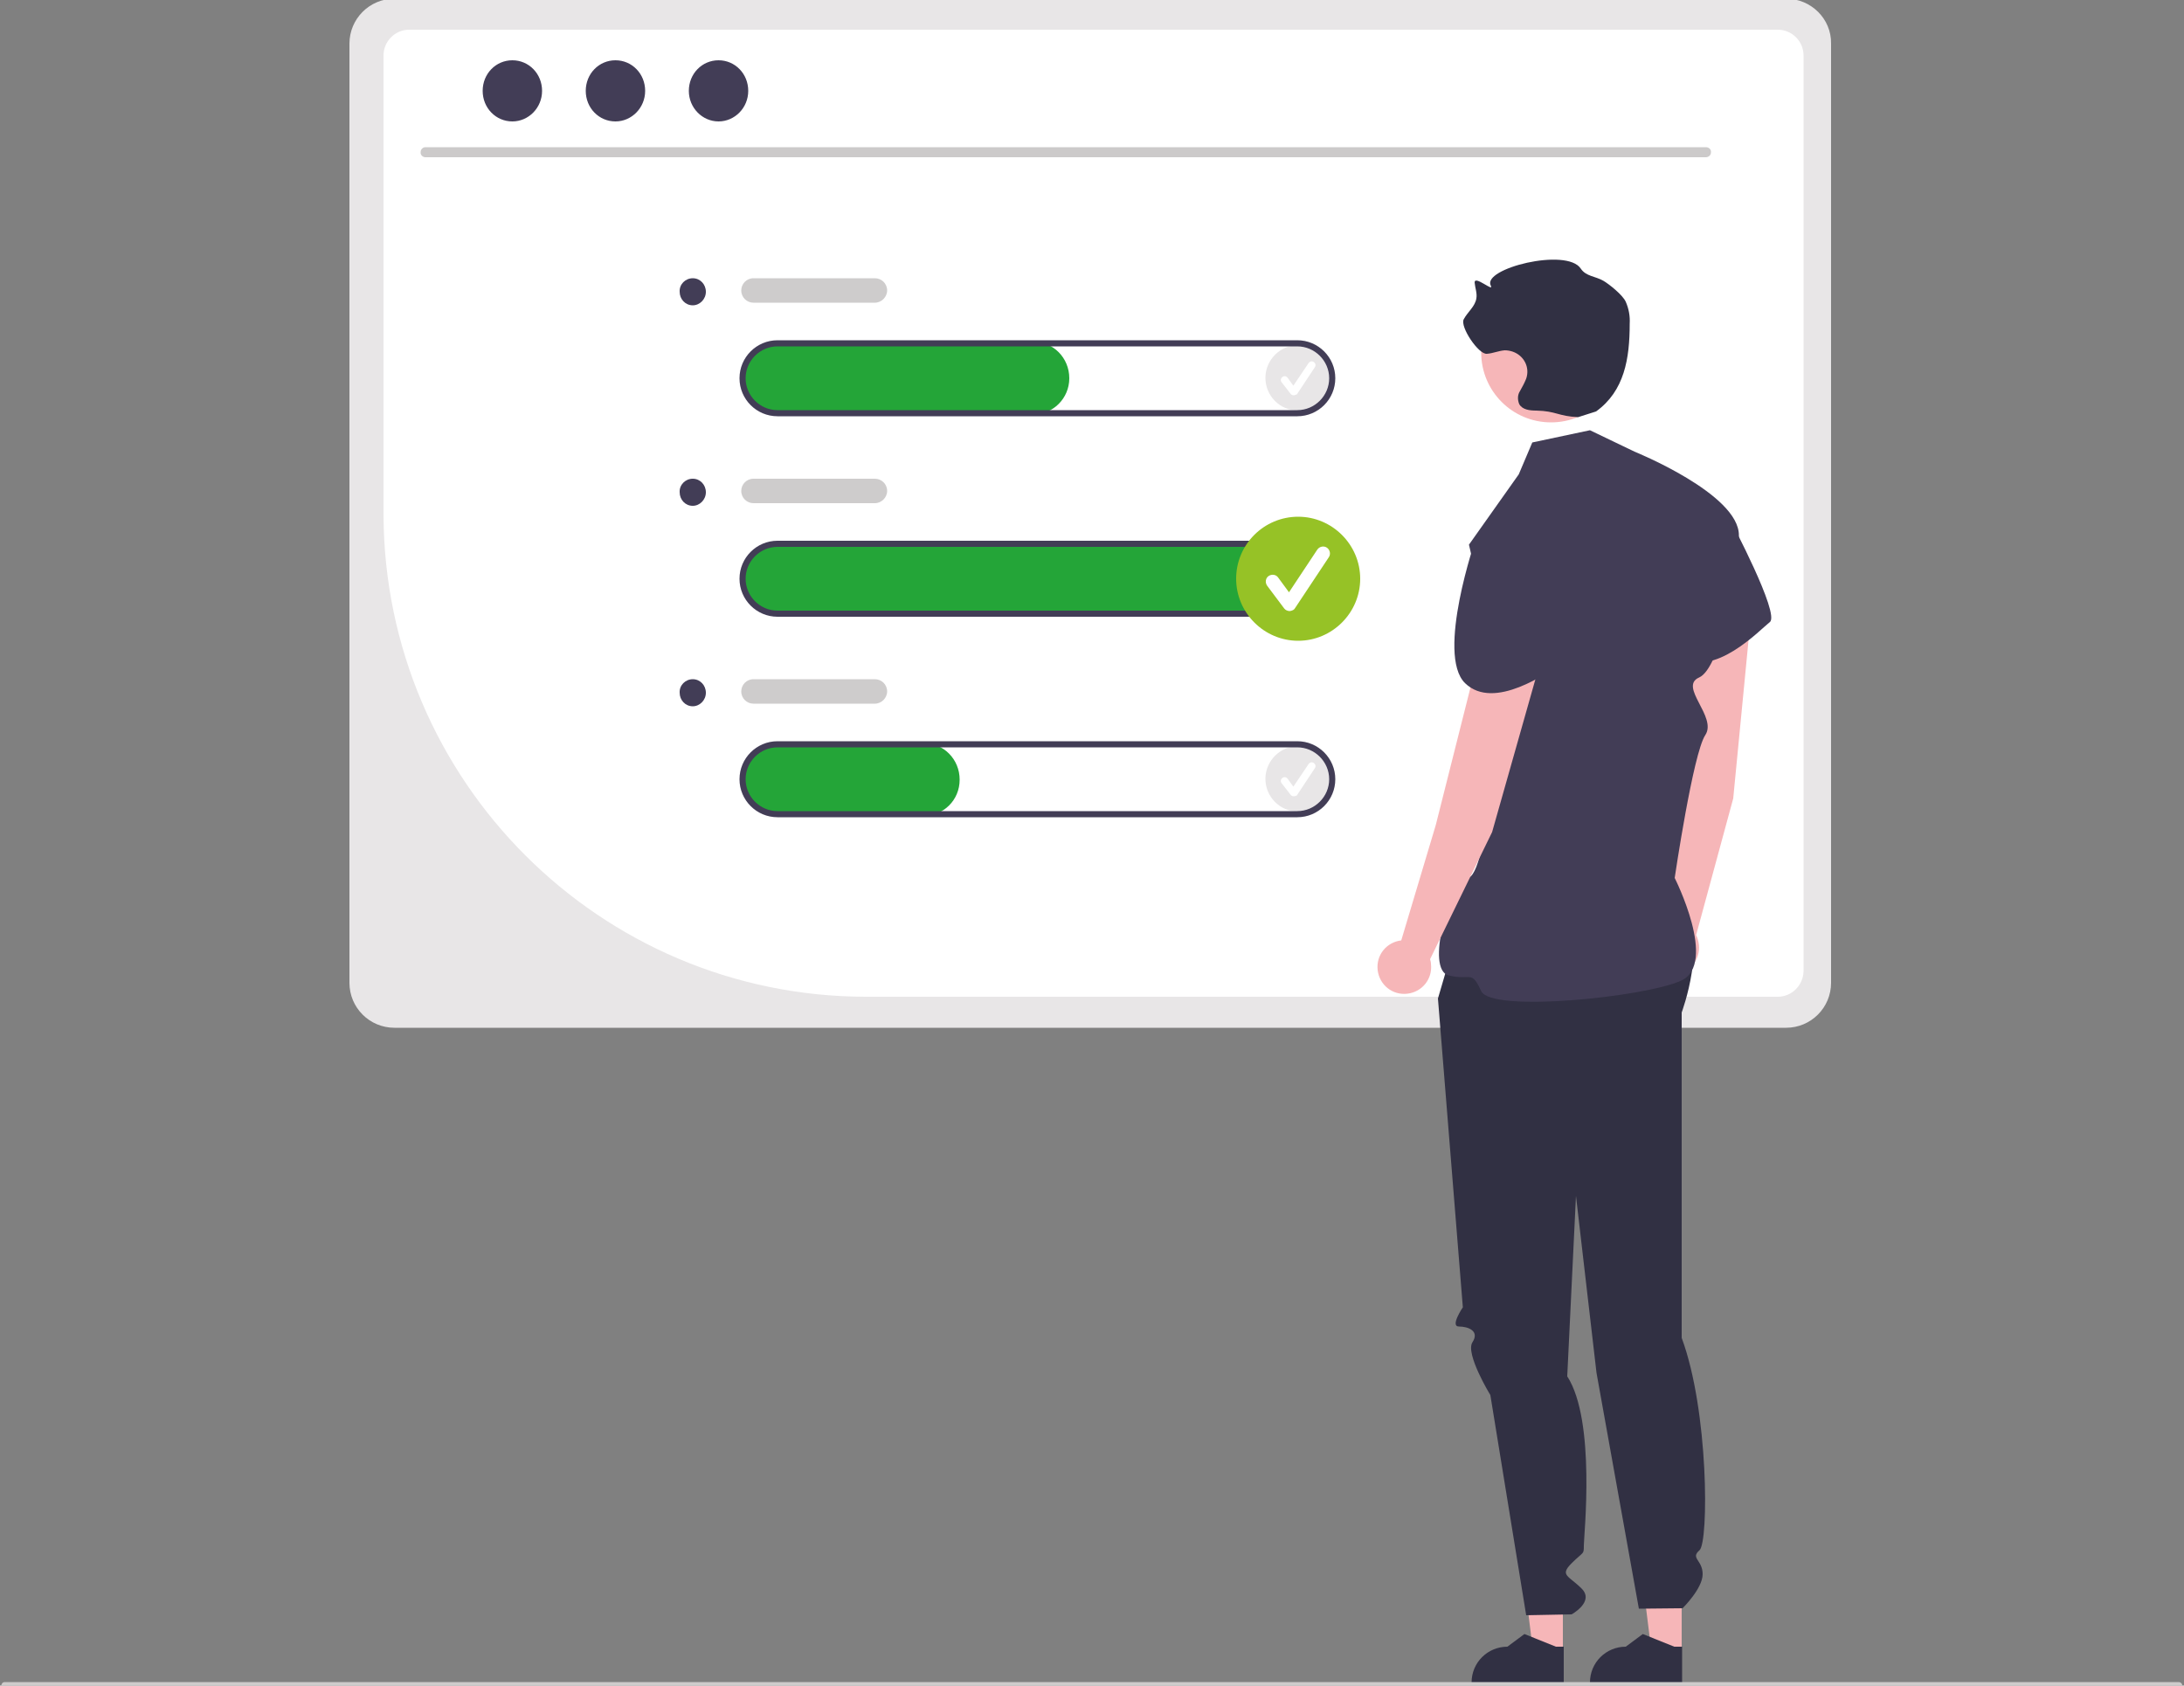<?xml version="1.0" encoding="utf-8"?>
<!-- Generator: $$$/GeneralStr/196=Adobe Illustrator 27.6.0, SVG Export Plug-In . SVG Version: 6.00 Build 0)  -->
<svg version="1.1" id="Calque_1" xmlns="http://www.w3.org/2000/svg" xmlns:xlink="http://www.w3.org/1999/xlink" x="0px" y="0px"
	 viewBox="0 0 500 385.9" style="enable-background:new 0 0 500 385.9;" xml:space="preserve">
<rect x="0" y="0" width="500" height="385.9" fill="#808080" stroke="none"/>
<style type="text/css">
	.st0{fill:#E8E6E7;}
	.st1{fill:#FFFFFF;}
	.st2{fill:#CCCACA;}
	.st3{fill:#423D56;}
	.st4{fill:#24A538;}
	.st5{fill:#CECCCC;}
	.st6{fill:#F6B6B8;}
	.st7{fill:#313043;}
	.st8{fill:#96C226;}
</style>
<path class="st0" d="M408.9-0.3H90.3C84.6-0.3,80,4.3,80,10v215c0,5.7,4.6,10.3,10.3,10.3h318.6c5.7,0,10.3-4.6,10.3-10.3V10
	C419.3,4.3,414.6-0.3,408.9-0.3"/>
<path class="st1" d="M407,228.2H198.2C137.3,228.1,88,178.7,87.8,117.8V12.7c0-3.2,2.6-5.9,5.9-5.9H407c3.2,0,5.9,2.6,5.9,5.9v209.7
	C412.8,225.6,410.2,228.2,407,228.2"/>
<path class="st2" d="M390.5,36H97.4c-0.6,0-1.2-0.5-1.1-1.2c0-0.6,0.5-1.1,1.1-1.1h293.2c0.6,0,1.2,0.5,1.1,1.2
	C391.7,35.5,391.2,36,390.5,36"/>
<path class="st3" d="M117.3,13.8c3.8,0,6.8,3.1,6.8,7s-3.1,7-6.8,7c-3.8,0-6.8-3.1-6.8-7S113.5,13.8,117.3,13.8"/>
<path class="st3" d="M140.9,13.8c3.8,0,6.8,3.1,6.8,7s-3.1,7-6.8,7c-3.8,0-6.8-3.1-6.8-7C134.1,16.9,137.1,13.8,140.9,13.8"/>
<path class="st3" d="M164.5,13.8c3.8,0,6.8,3.1,6.8,7s-3.1,7-6.8,7s-6.8-3.1-6.8-7S160.7,13.8,164.5,13.8"/>
<path class="st4" d="M297,140.8H178.3c-4.5,0.1-8.2-3.3-8.6-7.8c-0.3-4.6,3.2-8.6,7.8-8.9c0.2,0,0.4,0,0.6,0h119
	c4.6,0,8.3,3.7,8.3,8.4C305.4,137.1,301.6,140.8,297,140.8"/>
<path class="st0" d="M297.2,79c4.2,0,7.5,3.4,7.5,7.5s-3.4,7.5-7.5,7.5c-4.2,0-7.5-3.4-7.5-7.5S293.1,79,297.2,79"/>
<path class="st1" d="M296.2,90.5c-0.3,0-0.5-0.1-0.7-0.3l-2.1-2.7c-0.3-0.4-0.2-0.9,0.2-1.2c0.4-0.3,0.9-0.2,1.2,0.2l0,0l1.3,1.8
	l3.5-5.2c0.3-0.4,0.8-0.5,1.2-0.2s0.5,0.8,0.2,1.2l0,0l-4.1,6.2C296.7,90.3,296.5,90.5,296.2,90.5L296.2,90.5z"/>
<path class="st0" d="M297.2,170.8c4.2,0,7.5,3.4,7.5,7.5c0,4.2-3.4,7.5-7.5,7.5c-4.2,0-7.5-3.4-7.5-7.5S293.1,170.8,297.2,170.8"/>
<path class="st1" d="M296.2,182.3c-0.3,0-0.5-0.1-0.7-0.3l-2.1-2.7c-0.3-0.4-0.2-0.9,0.2-1.2c0.4-0.3,0.9-0.2,1.2,0.2l0,0l1.3,1.8
	l3.5-5.2c0.3-0.4,0.8-0.5,1.2-0.2c0.4,0.3,0.5,0.8,0.2,1.2l0,0l-4.1,6.2C296.7,182.2,296.5,182.3,296.2,182.3L296.2,182.3z"/>
<path class="st4" d="M236.5,94.9h-58.2c-4.5,0.1-8.2-3.3-8.6-7.8c-0.3-4.6,3.2-8.6,7.8-8.9c0.2,0,0.4,0,0.6,0h58.4
	c4.6,0,8.3,3.7,8.3,8.4C244.8,91.2,241.1,94.9,236.5,94.9"/>
<path class="st3" d="M297,95.3H178c-4.8,0-8.7-3.9-8.7-8.7c0-4.8,3.9-8.7,8.7-8.7h119c4.8,0,8.7,3.9,8.7,8.7S301.8,95.3,297,95.3
	 M178,79.3c-4,0-7.3,3.3-7.3,7.3s3.3,7.3,7.3,7.3h119c4,0,7.3-3.3,7.3-7.3s-3.3-7.3-7.3-7.3H178z"/>
<path class="st3" d="M297,141.2H178c-4.8,0-8.7-3.9-8.7-8.7s3.9-8.7,8.7-8.7h119c4.8,0,8.7,3.9,8.7,8.7
	C305.7,137.3,301.8,141.2,297,141.2 M178,125.2c-4,0-7.3,3.3-7.3,7.3s3.3,7.3,7.3,7.3h119c4,0,7.3-3.3,7.3-7.3s-3.3-7.3-7.3-7.3H178
	z"/>
<path class="st4" d="M211.4,186.8h-33.2c-4.5,0.1-8.2-3.3-8.6-7.8c-0.3-4.6,3.2-8.6,7.8-8.9c0.2,0,0.4,0,0.6,0h33.4
	c4.6,0,8.3,3.7,8.3,8.4S216,186.8,211.4,186.8"/>
<path class="st3" d="M297,187.1H178c-4.8,0-8.7-3.9-8.7-8.7s3.9-8.7,8.7-8.7h119c4.8,0,8.7,3.9,8.7,8.7
	C305.7,183.2,301.8,187.1,297,187.1 M178,171.1c-4,0-7.3,3.3-7.3,7.3s3.3,7.3,7.3,7.3h119c4,0,7.3-3.3,7.3-7.3s-3.3-7.3-7.3-7.3H178
	z"/>
<path class="st5" d="M200.3,69.3h-27.8c-1.5,0-2.8-1.2-2.8-2.8c0-1.5,1.2-2.8,2.8-2.8h27.8c1.5,0,2.8,1.2,2.8,2.8
	C203.1,68,201.8,69.3,200.3,69.3"/>
<path class="st5" d="M200.3,115.2h-27.8c-1.5,0-2.8-1.2-2.8-2.8c0-1.5,1.2-2.8,2.8-2.8h27.8c1.5,0,2.8,1.2,2.8,2.8
	C203.1,113.9,201.8,115.2,200.3,115.2"/>
<path class="st5" d="M200.3,161.1h-27.8c-1.5,0-2.8-1.2-2.8-2.8c0-1.5,1.2-2.8,2.8-2.8h27.8c1.5,0,2.8,1.2,2.8,2.8
	C203.1,159.8,201.8,161.1,200.3,161.1"/>
<path class="st3" d="M158.6,63.7c1.7,0,3,1.4,3,3.1c0,1.7-1.4,3.1-3,3.1c-1.7,0-3-1.4-3-3.1C155.5,65.1,156.9,63.7,158.6,63.7"/>
<path class="st3" d="M158.6,109.6c1.7,0,3,1.4,3,3.1s-1.4,3.1-3,3.1c-1.7,0-3-1.4-3-3.1C155.5,111,156.9,109.6,158.6,109.6"/>
<path class="st3" d="M158.6,155.5c1.7,0,3,1.4,3,3.1c0,1.7-1.4,3.1-3,3.1c-1.7,0-3-1.4-3-3.1C155.5,156.9,156.9,155.5,158.6,155.5"
	/>
<polygon class="st6" points="357.8,378.3 351,378.3 347.7,351.7 357.8,351.7 "/>
<path class="st7" d="M358.1,385.5h-21.2v-0.3c0-4.6,3.7-8.2,8.2-8.2l0,0l3.9-2.9l7.2,2.9h1.8v8.5H358.1z"/>
<polygon class="st6" points="385,378.3 378.1,378.3 374.8,351.7 385,351.7 "/>
<path class="st7" d="M385.2,385.5H364v-0.3c0-4.6,3.7-8.2,8.2-8.2l0,0l3.9-2.9l7.2,2.9h1.8v8.5H385.2z"/>
<path class="st7" d="M334.1,211.9l-4.9,16.7l5.7,70.7c0,0-3,4.4-0.9,4.4s4.8,1,3.1,3.6c-1.7,2.6,4.1,12.1,4.1,12.1l8.2,50.4
	l10.4-0.2c0,0,5.3-2.9,2.3-5.9s-5.1-3-2.3-5.8c2.8-2.8,2.8-1.9,2.8-4.1s2.8-28.5-3.8-38.7l2-41.3l4.7,40.5l9.7,54l10-0.1
	c0,0,4.6-4.5,4.6-7.8s-2.9-3.6-0.7-5.5c2.1-2,2.1-31.9-4.1-48.6v-74.5c0,0,6.2-16.7-0.1-23.3S334.1,211.9,334.1,211.9"/>
<path class="st6" d="M396.8,182.8l4.2-43.4c0.4-3.8-2.4-7.2-6.2-7.7c-3.9-0.4-7.3,2.4-7.8,6.2c0,0.1,0,0.2,0,0.4l-3,45.3l-3,27.4
	c-3.3,1-5.1,4.4-4.1,7.7s4.4,5.1,7.7,4.1c3.3-1,5.1-4.4,4.1-7.7c-0.1-0.3-0.2-0.7-0.4-1L396.8,182.8z"/>
<path class="st3" d="M381.1,117.3l15.1,1.9c0,0,11.3,21.3,9,23.2c-2.3,1.8-12.9,13.1-20.6,7.9C376.8,145.1,381.1,117.3,381.1,117.3"
	/>
<path class="st6" d="M355.1,64.7c8.9,0,16,7.2,16,16c0,8.9-7.2,16-16,16c-8.9,0-16-7.2-16-16S346.2,64.7,355.1,64.7"/>
<path class="st7" d="M361.3,95.5c-4.6-0.2-5-1.4-9.6-1.5c-1.5,0-3.2-0.2-3.9-1.5c-0.4-1-0.4-2.1,0.2-3c0.5-0.9,1-1.8,1.4-2.8
	c0.9-2.6-0.5-5.3-3.1-6.2c-0.6-0.2-1.2-0.3-1.8-0.3c-1.4,0.1-2.7,0.7-4.1,0.8c-1.9,0.2-6.2-6.2-5.3-7.9c0.9-1.7,2.6-2.9,2.9-4.8
	c0.2-1.2-0.3-2.4-0.4-3.6c-0.1-1.8,4.5,2.3,3.7,0.7c-2.1-3.9,17.4-8.8,20.6-3.9c1.2,1.8,3.3,1.7,5.2,2.8c1.2,0.7,4.4,3.2,5.1,4.8
	c0.7,1.6,1,3.3,0.9,5c0,8-1.2,15.4-7.7,20.1"/>
<path class="st3" d="M350.8,101.3l13.2-2.8l10.2,4.9c0,0,24,9.7,23.9,19.2s-4.3,30.4-9.1,32.5c-4.8,2.1,4.2,9,1.4,13.2
	c-2.8,4.2-7,32.7-7,32.7s9.9,19.6,1.5,23.5c-8.3,3.8-43.6,7.4-45.8,2.4c-2.3-5-2.3-2.3-7.5-3.6c-5.2-1.4,0-20.5,4.7-22.4
	s7.5-43.7,7.5-43.7l-7.5-32.5l11.4-16.1L350.8,101.3z"/>
<path class="st6" d="M341.6,190.5l11.9-42c1-3.7-1.1-7.6-4.8-8.7c-3.7-1.1-7.7,1-8.8,4.7c0,0.1-0.1,0.2-0.1,0.4l-11.1,44l-7.9,26.4
	c-3.4,0.4-5.8,3.4-5.4,6.8c0.4,3.4,3.4,5.8,6.8,5.4c3.4-0.4,5.8-3.4,5.4-6.8c0-0.4-0.1-0.7-0.2-1.1L341.6,190.5z"/>
<path class="st3" d="M337.9,123.2l14.5,4.6c0,0,9.4,13.9,5.9,15.9s-4.9,1.6-3,5.1c1.8,3.5,4.4,2.1,1.8,3.5s-15,10.6-21.7,4.1
	C328.7,149.8,337.9,123.2,337.9,123.2"/>
<path class="st5" d="M0.3,385.9c0,0.5,0.4,0.8,0.8,0.8h497.7c0.5,0,0.8-0.4,0.8-0.8c0-0.5-0.4-0.8-0.8-0.8H1.1
	C0.6,385.1,0.3,385.5,0.3,385.9L0.3,385.9z"/>
<path class="st8" d="M297.2,118.3c7.8,0,14.2,6.4,14.2,14.2s-6.4,14.2-14.2,14.2c-7.8,0-14.2-6.4-14.2-14.2
	C283,124.6,289.4,118.3,297.2,118.3"/>
<path class="st1" d="M295.3,139.9c-0.5,0-1-0.2-1.3-0.6l-3.9-5.2c-0.5-0.7-0.4-1.7,0.3-2.2c0.7-0.5,1.7-0.4,2.2,0.3l2.5,3.4l6.5-9.8
	c0.5-0.7,1.5-0.9,2.2-0.4s0.9,1.5,0.4,2.2l0,0l-7.7,11.6C296.3,139.6,295.9,139.8,295.3,139.9L295.3,139.9z"/>
</svg>

